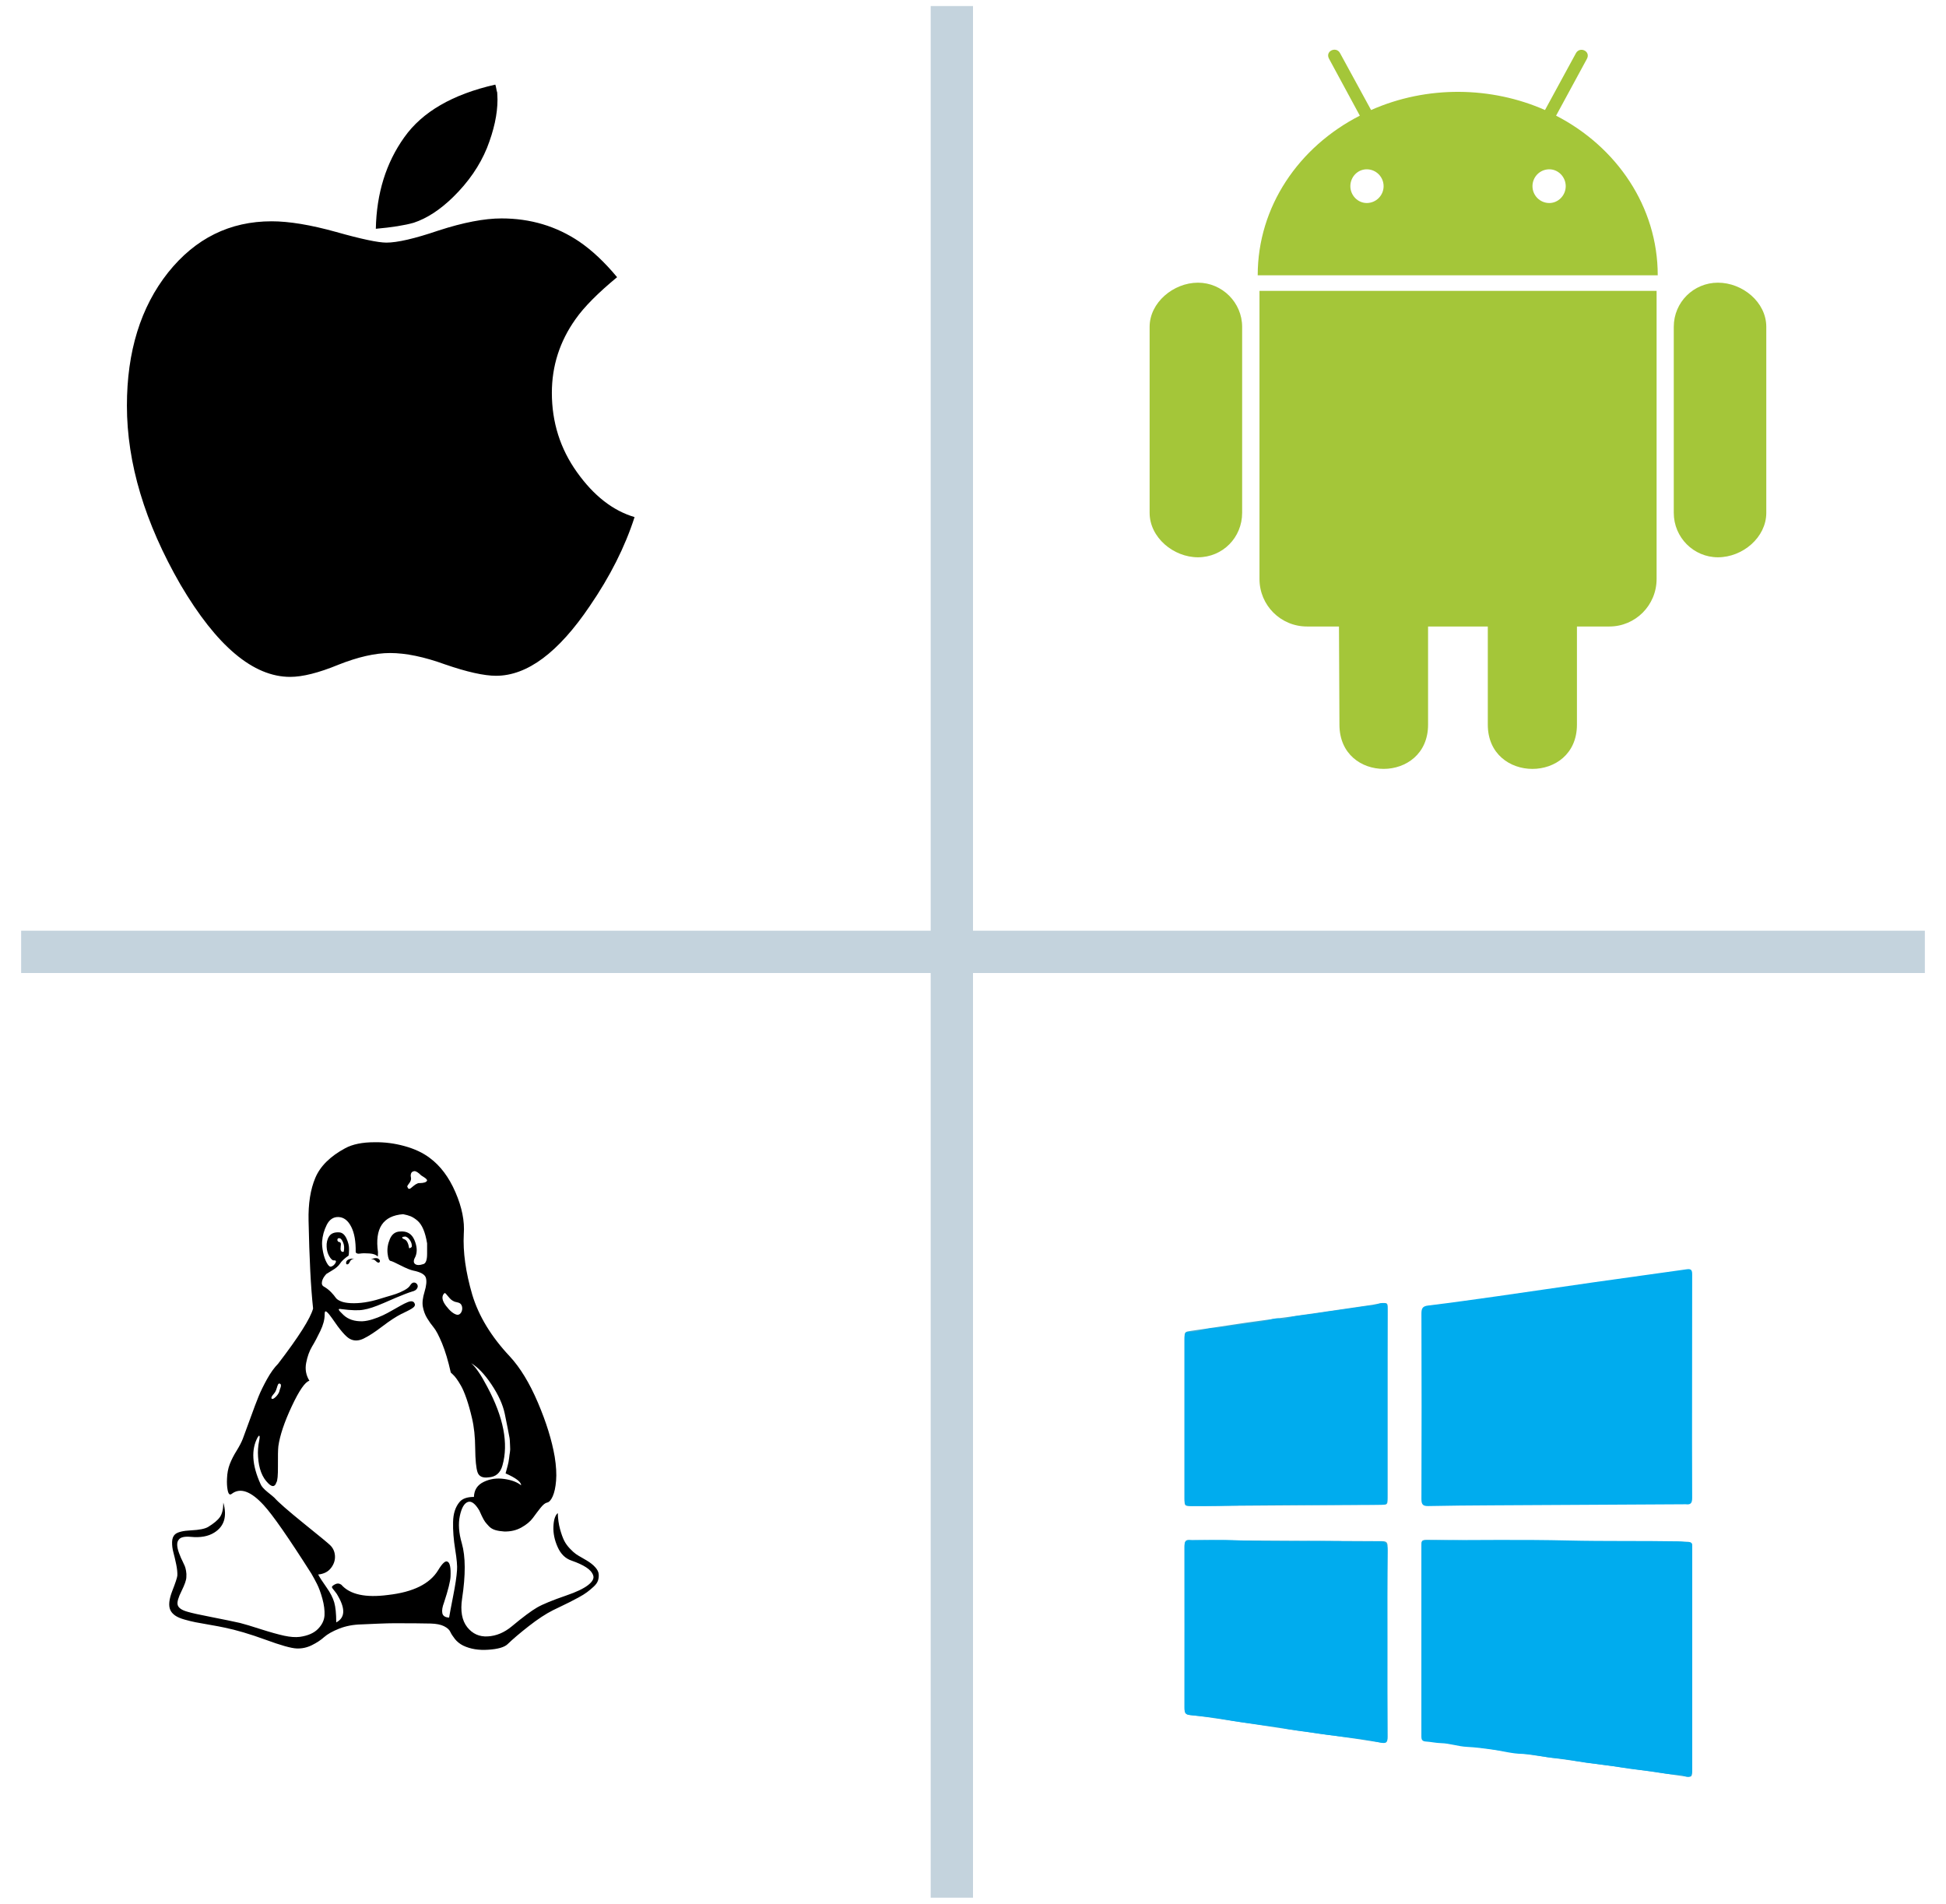 <?xml version="1.0" encoding="UTF-8"?>
<svg width="46px" height="45px" viewBox="0 0 46 45" version="1.1" xmlns="http://www.w3.org/2000/svg" xmlns:xlink="http://www.w3.org/1999/xlink">
    <!-- Generator: Sketch 59 (86127) - https://sketch.com -->
    <title>private-grid</title>
    <desc>Created with Sketch.</desc>
    <g id="Page-1" stroke="none" stroke-width="1" fill="none" fill-rule="evenodd">
        <g id="private-grid" transform="translate(1, 0)">
            <g id="iconfinder_windows_1220364-copy" transform="translate(27, 30)" fill-rule="nonzero">
                <path d="M11.998,2.781 C11.998,3.656 11.995,4.532 12,5.405 C12,5.523 11.971,5.573 11.853,5.558 C11.833,5.555 11.811,5.558 11.791,5.558 C10.277,5.565 8.763,5.573 7.247,5.583 C6.753,5.585 6.256,5.59 5.762,5.6 C5.642,5.602 5.6,5.568 5.6,5.44 C5.605,3.977 5.605,2.514 5.6,1.052 C5.6,0.926 5.627,0.874 5.765,0.859 C6.318,0.793 6.866,0.714 7.416,0.637 C8.178,0.529 8.938,0.415 9.697,0.307 C10.422,0.203 11.147,0.107 11.872,0.003 C11.988,-0.014 12,0.035 12,0.132 C11.998,1.012 11.998,1.898 11.998,2.781 Z" id="Path" fill="#00ACEE"></path>
                <path d="M4.8,3.185 C4.8,3.925 4.8,4.668 4.8,5.408 C4.8,5.57 4.8,5.57 4.639,5.57 C4.341,5.572 4.045,5.572 3.748,5.575 C2.556,5.582 1.365,5.59 0.173,5.6 C0,5.6 0,5.603 0,5.426 C0,4.168 0,2.909 0,1.649 C0,1.475 0.002,1.482 0.168,1.457 C0.598,1.396 1.028,1.328 1.458,1.265 C1.787,1.217 2.119,1.176 2.449,1.131 C3.113,1.037 3.777,0.939 4.439,0.843 C4.534,0.828 4.629,0.8 4.727,0.8 C4.778,0.8 4.802,0.818 4.8,0.873 C4.797,0.916 4.8,0.957 4.8,1 C4.8,1.727 4.8,2.455 4.8,3.185 Z M4.724,3.17 C4.724,2.447 4.722,1.722 4.727,1 C4.727,0.893 4.69,0.871 4.6,0.876 C4.524,0.881 4.465,0.926 4.39,0.931 C4.229,0.941 4.07,0.972 3.909,0.995 C3.594,1.04 3.276,1.08 2.964,1.131 C2.773,1.161 2.576,1.159 2.393,1.237 C2.361,1.25 2.329,1.26 2.297,1.247 C2.195,1.204 2.09,1.242 2,1.265 C1.77,1.325 1.533,1.341 1.299,1.373 C1.104,1.401 0.908,1.442 0.71,1.449 C0.544,1.454 0.396,1.543 0.225,1.535 C0.078,1.528 0.059,1.555 0.059,1.712 C0.059,2.925 0.059,4.135 0.059,5.347 C0.059,5.512 0.076,5.524 0.234,5.527 C1.013,5.539 1.794,5.489 2.573,5.499 C3.223,5.507 3.875,5.501 4.524,5.499 C4.712,5.499 4.722,5.491 4.722,5.289 C4.724,4.582 4.724,3.877 4.724,3.17 Z" id="Shape" fill="#35ABD5"></path>
                <path d="M4.797,8.827 C4.797,9.572 4.795,10.317 4.8,11.061 C4.8,11.175 4.778,11.215 4.661,11.195 C4.31,11.137 3.956,11.086 3.602,11.036 C3.236,10.983 2.871,10.94 2.505,10.885 C1.988,10.809 1.471,10.726 0.951,10.65 C0.678,10.609 0.405,10.569 0.132,10.539 C0.034,10.529 0,10.496 0,10.392 C0.002,9.11 0.002,7.828 0,6.543 C0,6.435 0.027,6.384 0.139,6.404 C0.19,6.412 0.244,6.407 0.298,6.407 C1.756,6.414 3.215,6.425 4.673,6.43 C4.778,6.43 4.802,6.465 4.8,6.566 C4.795,7.321 4.797,8.073 4.797,8.827 Z M4.722,8.83 C4.722,8.123 4.717,7.417 4.724,6.712 C4.727,6.528 4.646,6.5 4.514,6.5 C4.314,6.5 4.117,6.51 3.915,6.505 C3.022,6.48 2.129,6.523 1.237,6.478 C0.9,6.46 0.563,6.475 0.224,6.475 C0.076,6.475 0.059,6.495 0.059,6.652 C0.059,7.866 0.059,9.082 0.059,10.296 C0.059,10.461 0.083,10.476 0.239,10.491 C0.48,10.514 0.722,10.534 0.959,10.582 C1.256,10.64 1.556,10.673 1.856,10.715 C2.012,10.738 2.173,10.743 2.322,10.781 C2.534,10.832 2.749,10.847 2.961,10.882 C3.193,10.922 3.432,10.953 3.668,10.978 C3.971,11.013 4.275,11.049 4.575,11.117 C4.673,11.139 4.719,11.109 4.719,10.988 C4.719,10.266 4.722,9.547 4.722,8.83 Z" id="Shape" fill="#35ABD5"></path>
                <path d="M12,9.225 C12,10.09 12,10.956 12,11.823 C12,12.012 12,12.015 11.806,11.988 C11.345,11.921 10.886,11.853 10.425,11.789 C9.789,11.701 9.153,11.617 8.52,11.527 C7.919,11.443 7.315,11.358 6.714,11.267 C6.38,11.215 6.042,11.188 5.708,11.127 C5.602,11.108 5.6,11.061 5.6,10.982 C5.6,10.186 5.6,9.389 5.6,8.592 C5.6,7.913 5.6,7.236 5.6,6.557 C5.6,6.408 5.605,6.398 5.762,6.4 C7.801,6.435 9.84,6.435 11.88,6.444 C11.983,6.444 12,6.486 12,6.574 C12,7.459 12,8.342 12,9.225 C12,9.225 12,9.225 12,9.225 Z M11.958,9.2 C11.958,8.531 11.958,7.859 11.958,7.19 C11.958,6.999 11.958,6.805 11.958,6.614 C11.958,6.565 11.968,6.513 11.892,6.508 C11.806,6.503 11.723,6.489 11.637,6.486 C10.783,6.471 9.929,6.486 9.075,6.466 C7.993,6.442 6.908,6.459 5.823,6.459 C5.652,6.459 5.652,6.459 5.652,6.626 C5.652,7.982 5.652,9.337 5.652,10.696 C5.652,10.794 5.654,10.892 5.652,10.99 C5.649,11.063 5.681,11.088 5.755,11.093 C5.872,11.1 5.988,11.127 6.106,11.13 C6.309,11.134 6.503,11.206 6.709,11.215 C6.908,11.225 7.104,11.252 7.301,11.277 C7.534,11.309 7.764,11.375 7.998,11.377 C8.26,11.38 8.51,11.461 8.771,11.475 C9.013,11.49 9.252,11.546 9.492,11.581 C9.777,11.62 10.064,11.649 10.348,11.696 C10.569,11.733 10.79,11.75 11.011,11.779 C11.242,11.811 11.467,11.865 11.701,11.853 C11.718,11.853 11.737,11.87 11.755,11.877 C11.897,11.939 11.958,11.899 11.958,11.743 C11.958,10.899 11.958,10.051 11.958,9.2 Z" id="Shape" fill="#35ABD5"></path>
                <path d="M4.795,3.167 C4.795,3.897 4.795,4.626 4.795,5.354 C4.795,5.562 4.787,5.57 4.592,5.57 C3.924,5.57 3.254,5.578 2.586,5.57 C1.782,5.559 0.982,5.609 0.181,5.599 C0.018,5.596 0,5.58 0,5.414 C0,4.163 0,2.914 0,1.663 C0,1.502 0.02,1.473 0.171,1.481 C0.344,1.491 0.5,1.397 0.67,1.392 C0.874,1.387 1.074,1.343 1.275,1.314 C1.514,1.28 1.757,1.267 1.996,1.202 C2.089,1.176 2.197,1.139 2.302,1.184 C2.335,1.197 2.367,1.186 2.4,1.173 C2.588,1.093 2.792,1.095 2.987,1.064 C3.311,1.012 3.635,0.967 3.959,0.923 C4.122,0.9 4.288,0.868 4.454,0.858 C4.531,0.853 4.594,0.806 4.669,0.801 C4.765,0.795 4.8,0.821 4.8,0.928 C4.795,1.674 4.795,2.419 4.795,3.167 Z" id="Path" fill="#00ACEE"></path>
                <path d="M4.792,8.837 C4.792,9.579 4.79,10.321 4.795,11.06 C4.795,11.185 4.747,11.216 4.647,11.193 C4.338,11.123 4.025,11.083 3.713,11.05 C3.47,11.021 3.224,10.99 2.986,10.951 C2.768,10.914 2.547,10.899 2.328,10.847 C2.175,10.81 2.01,10.802 1.849,10.779 C1.541,10.735 1.232,10.701 0.926,10.641 C0.682,10.592 0.434,10.571 0.186,10.547 C0.023,10.532 0,10.519 0,10.347 C0,9.095 0,7.84 0,6.588 C0,6.424 0.018,6.406 0.171,6.406 C0.517,6.406 0.866,6.391 1.212,6.409 C2.13,6.456 3.049,6.409 3.967,6.437 C4.173,6.443 4.378,6.435 4.584,6.432 C4.72,6.432 4.802,6.461 4.8,6.651 C4.787,7.38 4.792,8.108 4.792,8.837 Z" id="Path" fill="#00ACEE"></path>
                <path d="M12,9.214 C12,10.088 12,10.959 12,11.833 C12,11.994 11.937,12.035 11.793,11.972 C11.773,11.964 11.756,11.947 11.738,11.947 C11.502,11.959 11.27,11.904 11.038,11.871 C10.814,11.841 10.59,11.823 10.366,11.785 C10.077,11.735 9.786,11.707 9.497,11.667 C9.253,11.632 9.009,11.574 8.765,11.559 C8.501,11.541 8.249,11.46 7.981,11.458 C7.744,11.455 7.51,11.387 7.273,11.355 C7.074,11.327 6.872,11.302 6.673,11.292 C6.467,11.282 6.27,11.209 6.061,11.204 C5.941,11.201 5.824,11.173 5.705,11.166 C5.632,11.161 5.6,11.133 5.6,11.06 C5.602,10.959 5.6,10.859 5.6,10.758 C5.6,9.365 5.6,7.972 5.6,6.577 C5.6,6.406 5.6,6.406 5.774,6.406 C6.875,6.406 7.973,6.388 9.074,6.414 C9.94,6.434 10.807,6.419 11.673,6.434 C11.761,6.436 11.845,6.451 11.932,6.456 C12.01,6.459 12,6.514 12,6.565 C12,6.761 12,6.96 12,7.156 C12,7.839 12,8.527 12,9.214 Z" id="Path" fill="#00ACEE"></path>
            </g>
            <g id="iconfinder_Apple_367618-Copy" transform="translate(2, 2)" fill="#000000" fill-rule="nonzero">
                <path d="M6.78,3.265 C6.567,3.326 6.267,3.374 5.884,3.408 C5.901,2.572 6.124,1.851 6.556,1.246 C6.981,0.645 7.698,0.229 8.708,0 C8.715,0.016 8.723,0.048 8.731,0.093 C8.738,0.138 8.746,0.168 8.753,0.185 C8.753,0.207 8.754,0.236 8.757,0.269 C8.759,0.303 8.76,0.331 8.76,0.354 C8.76,0.696 8.677,1.077 8.511,1.498 C8.339,1.918 8.072,2.305 7.71,2.659 C7.401,2.961 7.089,3.163 6.78,3.265 Z M10.639,9.162 C10.243,8.608 10.045,7.981 10.045,7.286 C10.045,6.652 10.23,6.071 10.604,5.545 C10.805,5.258 11.132,4.928 11.587,4.552 C11.288,4.192 10.989,3.913 10.691,3.71 C10.15,3.346 9.538,3.163 8.855,3.163 C8.448,3.163 7.951,3.259 7.366,3.449 C6.803,3.641 6.391,3.735 6.134,3.735 C5.939,3.735 5.543,3.652 4.945,3.483 C4.342,3.315 3.834,3.231 3.421,3.231 C2.432,3.231 1.618,3.635 0.973,4.442 C0.324,5.261 0,6.311 0,7.588 C0,8.947 0.423,10.357 1.267,11.821 C2.122,13.274 2.987,14 3.859,14 C4.152,14 4.532,13.905 4.996,13.714 C5.461,13.529 5.87,13.436 6.22,13.436 C6.593,13.436 7.027,13.526 7.52,13.705 C8.042,13.885 8.444,13.974 8.726,13.974 C9.462,13.974 10.199,13.425 10.941,12.326 C11.422,11.625 11.775,10.924 12,10.223 C11.487,10.071 11.035,9.718 10.639,9.162 Z" id="Shape"></path>
            </g>
            <line x1="21.5" y1="0.643" x2="21.5" y2="44.357" id="Line" stroke="#C4D3DD" stroke-linecap="square"></line>
            <line x1="0" y1="22.5" x2="44" y2="22.5" id="Line-Copy" stroke="#C4D3DD" stroke-linecap="square"></line>
            <g id="linux-2" transform="translate(3, 27)" fill="#000000" fill-rule="nonzero">
                <path d="M4.375,2.752 C4.326,2.757 4.291,2.78 4.271,2.823 C4.251,2.865 4.232,2.886 4.215,2.886 C4.192,2.891 4.181,2.88 4.181,2.853 C4.181,2.799 4.223,2.766 4.308,2.752 L4.375,2.752 Z M4.955,2.846 C4.937,2.851 4.912,2.836 4.878,2.803 C4.845,2.769 4.806,2.759 4.762,2.773 C4.868,2.723 4.94,2.728 4.975,2.786 C4.988,2.813 4.982,2.833 4.955,2.846 Z M2.613,5.705 C2.596,5.701 2.582,5.708 2.573,5.725 C2.564,5.743 2.554,5.771 2.543,5.809 C2.532,5.847 2.52,5.877 2.507,5.9 C2.493,5.922 2.471,5.951 2.44,5.987 C2.409,6.031 2.407,6.058 2.433,6.067 C2.451,6.071 2.479,6.056 2.517,6.02 C2.554,5.984 2.582,5.944 2.6,5.9 C2.604,5.886 2.609,5.871 2.613,5.853 C2.618,5.835 2.622,5.821 2.627,5.812 C2.631,5.804 2.634,5.794 2.637,5.782 C2.639,5.771 2.64,5.762 2.64,5.756 L2.64,5.735 L2.633,5.719 L2.613,5.705 Z M8.318,8.109 C8.318,8.029 8.195,7.935 7.951,7.828 C7.968,7.761 7.985,7.7 8.001,7.644 C8.016,7.588 8.027,7.53 8.034,7.47 C8.041,7.409 8.047,7.361 8.054,7.326 C8.061,7.29 8.062,7.24 8.057,7.175 C8.053,7.11 8.051,7.067 8.051,7.045 C8.051,7.022 8.043,6.973 8.027,6.897 C8.012,6.821 8.003,6.776 8.001,6.76 C7.999,6.744 7.987,6.689 7.967,6.593 C7.947,6.497 7.935,6.437 7.931,6.415 C7.886,6.201 7.782,5.971 7.617,5.725 C7.453,5.48 7.292,5.313 7.137,5.223 C7.243,5.313 7.37,5.498 7.517,5.779 C7.904,6.502 8.024,7.123 7.877,7.64 C7.828,7.819 7.717,7.913 7.544,7.922 C7.406,7.94 7.32,7.898 7.287,7.798 C7.254,7.697 7.236,7.511 7.233,7.239 C7.231,6.966 7.206,6.728 7.157,6.522 C7.117,6.348 7.073,6.194 7.027,6.06 C6.98,5.926 6.937,5.825 6.897,5.756 C6.857,5.686 6.822,5.632 6.793,5.592 C6.764,5.551 6.735,5.518 6.706,5.491 C6.678,5.464 6.661,5.449 6.656,5.444 C6.594,5.167 6.525,4.938 6.45,4.755 C6.374,4.572 6.308,4.447 6.253,4.38 C6.197,4.313 6.145,4.239 6.096,4.159 C6.047,4.078 6.014,3.989 5.996,3.891 C5.978,3.797 5.991,3.678 6.036,3.533 C6.08,3.387 6.09,3.277 6.066,3.201 C6.041,3.125 5.943,3.069 5.769,3.034 C5.702,3.02 5.603,2.98 5.472,2.913 C5.341,2.846 5.262,2.81 5.235,2.806 C5.2,2.802 5.175,2.744 5.162,2.632 C5.149,2.52 5.166,2.407 5.215,2.29 C5.264,2.174 5.344,2.114 5.455,2.11 C5.62,2.096 5.733,2.163 5.796,2.311 C5.858,2.458 5.867,2.587 5.822,2.699 C5.773,2.784 5.769,2.843 5.809,2.876 C5.849,2.91 5.916,2.911 6.009,2.88 C6.067,2.862 6.096,2.781 6.096,2.639 L6.096,2.391 C6.074,2.257 6.044,2.145 6.006,2.056 C5.968,1.967 5.921,1.899 5.866,1.852 C5.81,1.805 5.758,1.772 5.709,1.751 C5.66,1.731 5.6,1.715 5.529,1.701 C5.053,1.737 4.855,2.036 4.935,2.598 C4.935,2.665 4.933,2.699 4.928,2.699 C4.888,2.659 4.823,2.635 4.732,2.629 C4.64,2.622 4.567,2.623 4.511,2.632 C4.456,2.641 4.421,2.63 4.408,2.598 C4.412,2.344 4.377,2.143 4.301,1.996 C4.226,1.849 4.126,1.773 4.001,1.768 C3.881,1.764 3.789,1.825 3.724,1.952 C3.66,2.08 3.623,2.212 3.614,2.351 C3.61,2.418 3.617,2.5 3.637,2.598 C3.657,2.697 3.686,2.78 3.724,2.85 C3.762,2.919 3.796,2.949 3.828,2.94 C3.872,2.927 3.908,2.895 3.934,2.846 C3.952,2.806 3.937,2.788 3.888,2.793 C3.856,2.793 3.822,2.76 3.784,2.696 C3.746,2.631 3.725,2.556 3.721,2.471 C3.716,2.373 3.736,2.29 3.781,2.223 C3.825,2.157 3.901,2.125 4.008,2.13 C4.083,2.13 4.143,2.177 4.188,2.27 C4.232,2.364 4.253,2.451 4.251,2.531 C4.249,2.612 4.246,2.661 4.241,2.679 C4.143,2.746 4.074,2.81 4.034,2.873 C3.999,2.927 3.938,2.979 3.851,3.03 C3.764,3.082 3.719,3.11 3.714,3.114 C3.656,3.177 3.622,3.237 3.611,3.295 C3.6,3.353 3.616,3.393 3.661,3.415 C3.723,3.451 3.779,3.495 3.828,3.546 C3.877,3.597 3.912,3.64 3.934,3.673 C3.957,3.707 3.998,3.736 4.058,3.76 C4.118,3.785 4.197,3.799 4.295,3.804 C4.504,3.813 4.73,3.779 4.975,3.703 C4.984,3.699 5.035,3.683 5.129,3.656 C5.222,3.63 5.299,3.606 5.359,3.586 C5.419,3.566 5.484,3.537 5.556,3.499 C5.627,3.461 5.673,3.422 5.696,3.382 C5.736,3.319 5.78,3.302 5.829,3.328 C5.851,3.342 5.866,3.361 5.872,3.385 C5.879,3.41 5.872,3.437 5.852,3.466 C5.832,3.495 5.796,3.516 5.742,3.529 C5.653,3.556 5.528,3.604 5.365,3.673 C5.203,3.742 5.102,3.786 5.062,3.804 C4.866,3.889 4.71,3.94 4.595,3.958 C4.484,3.98 4.308,3.976 4.068,3.944 C4.023,3.935 4.003,3.94 4.008,3.958 C4.012,3.976 4.05,4.018 4.121,4.085 C4.232,4.188 4.381,4.237 4.568,4.232 C4.644,4.228 4.724,4.212 4.808,4.185 C4.893,4.159 4.973,4.127 5.049,4.092 C5.124,4.056 5.199,4.017 5.272,3.974 C5.345,3.932 5.412,3.894 5.472,3.861 C5.532,3.827 5.587,3.8 5.636,3.78 C5.685,3.76 5.723,3.755 5.752,3.764 C5.781,3.772 5.8,3.797 5.809,3.837 C5.809,3.846 5.807,3.856 5.802,3.867 C5.798,3.878 5.789,3.89 5.776,3.901 C5.762,3.912 5.749,3.922 5.736,3.931 C5.722,3.94 5.703,3.951 5.679,3.964 C5.655,3.978 5.635,3.988 5.619,3.995 C5.603,4.001 5.581,4.012 5.552,4.028 C5.523,4.044 5.502,4.054 5.489,4.058 C5.364,4.121 5.214,4.219 5.038,4.353 C4.863,4.487 4.715,4.583 4.595,4.641 C4.475,4.699 4.366,4.701 4.268,4.647 C4.175,4.598 4.034,4.435 3.848,4.159 C3.75,4.02 3.694,3.971 3.681,4.011 C3.676,4.025 3.674,4.047 3.674,4.078 C3.674,4.19 3.641,4.316 3.574,4.457 C3.507,4.597 3.442,4.721 3.377,4.828 C3.313,4.935 3.266,5.065 3.237,5.217 C3.208,5.368 3.234,5.509 3.314,5.638 C3.212,5.665 3.073,5.866 2.897,6.241 C2.721,6.616 2.616,6.931 2.58,7.185 C2.571,7.266 2.568,7.42 2.57,7.647 C2.572,7.875 2.56,8.007 2.533,8.042 C2.498,8.149 2.433,8.156 2.34,8.062 C2.197,7.924 2.117,7.714 2.1,7.433 C2.091,7.308 2.1,7.183 2.126,7.058 C2.144,6.973 2.142,6.933 2.12,6.937 L2.093,6.971 C1.933,7.261 1.955,7.632 2.16,8.082 C2.182,8.136 2.237,8.198 2.326,8.27 C2.415,8.341 2.469,8.386 2.487,8.404 C2.576,8.506 2.807,8.708 3.18,9.01 C3.554,9.311 3.761,9.482 3.801,9.522 C3.872,9.589 3.911,9.674 3.918,9.776 C3.924,9.879 3.893,9.975 3.824,10.064 C3.755,10.154 3.654,10.205 3.521,10.218 C3.556,10.285 3.621,10.385 3.714,10.516 C3.808,10.648 3.87,10.769 3.901,10.878 C3.932,10.987 3.948,11.145 3.948,11.35 C4.152,11.243 4.168,11.038 3.994,10.734 C3.977,10.698 3.953,10.663 3.924,10.627 C3.895,10.591 3.874,10.564 3.861,10.547 C3.848,10.529 3.843,10.515 3.848,10.506 C3.861,10.484 3.89,10.463 3.934,10.443 C3.979,10.423 4.023,10.428 4.068,10.459 C4.272,10.692 4.642,10.772 5.175,10.701 C5.767,10.634 6.16,10.439 6.356,10.118 C6.458,9.948 6.534,9.881 6.583,9.917 C6.636,9.944 6.659,10.06 6.65,10.265 C6.645,10.377 6.594,10.582 6.496,10.881 C6.456,10.984 6.443,11.068 6.456,11.132 C6.47,11.197 6.523,11.232 6.616,11.236 C6.63,11.151 6.662,10.98 6.713,10.721 C6.764,10.462 6.794,10.261 6.803,10.118 C6.812,10.024 6.798,9.86 6.76,9.626 C6.722,9.391 6.705,9.175 6.71,8.976 C6.714,8.778 6.765,8.62 6.863,8.504 C6.93,8.424 7.043,8.384 7.203,8.384 C7.208,8.219 7.285,8.1 7.434,8.029 C7.583,7.957 7.744,7.934 7.917,7.959 C8.091,7.983 8.224,8.033 8.318,8.109 Z M4.128,2.572 C4.141,2.496 4.136,2.429 4.111,2.371 C4.087,2.313 4.061,2.279 4.034,2.27 C3.994,2.261 3.974,2.277 3.974,2.317 C3.983,2.34 3.994,2.353 4.008,2.357 C4.052,2.357 4.068,2.391 4.054,2.458 C4.041,2.547 4.059,2.592 4.108,2.592 C4.121,2.592 4.128,2.585 4.128,2.572 Z M6.923,3.891 C6.914,3.855 6.9,3.829 6.88,3.814 C6.86,3.798 6.831,3.787 6.793,3.78 C6.755,3.774 6.723,3.761 6.696,3.743 C6.674,3.73 6.653,3.712 6.633,3.69 C6.613,3.668 6.597,3.65 6.586,3.636 C6.575,3.623 6.563,3.608 6.55,3.593 C6.536,3.577 6.527,3.568 6.523,3.566 C6.519,3.564 6.51,3.567 6.496,3.576 C6.434,3.647 6.45,3.745 6.543,3.867 C6.636,3.99 6.723,4.06 6.803,4.078 C6.843,4.083 6.875,4.065 6.9,4.025 C6.924,3.985 6.932,3.94 6.923,3.891 Z M5.736,2.465 C5.736,2.415 5.725,2.372 5.702,2.334 C5.68,2.296 5.656,2.268 5.629,2.25 C5.602,2.232 5.582,2.226 5.569,2.23 C5.507,2.235 5.491,2.25 5.522,2.277 L5.549,2.29 C5.611,2.308 5.651,2.377 5.669,2.498 C5.669,2.511 5.687,2.507 5.722,2.485 L5.736,2.465 Z M6.096,0.904 C6.096,0.895 6.09,0.884 6.079,0.871 C6.068,0.858 6.048,0.842 6.019,0.824 C5.99,0.806 5.969,0.793 5.956,0.784 C5.889,0.717 5.836,0.683 5.796,0.683 C5.756,0.688 5.73,0.705 5.719,0.734 C5.708,0.763 5.706,0.792 5.712,0.821 C5.719,0.85 5.718,0.878 5.709,0.904 C5.705,0.922 5.691,0.946 5.669,0.975 C5.647,1.004 5.633,1.024 5.629,1.035 C5.624,1.046 5.631,1.065 5.649,1.092 C5.667,1.105 5.685,1.105 5.702,1.092 C5.72,1.078 5.745,1.058 5.776,1.032 C5.807,1.005 5.84,0.985 5.876,0.971 C5.88,0.967 5.9,0.965 5.936,0.965 C5.971,0.965 6.005,0.96 6.036,0.951 C6.067,0.942 6.087,0.927 6.096,0.904 Z M9.865,9.884 C9.954,9.937 10.023,9.992 10.072,10.048 C10.121,10.103 10.148,10.157 10.152,10.208 C10.157,10.26 10.151,10.31 10.136,10.359 C10.12,10.408 10.086,10.457 10.032,10.506 C9.979,10.555 9.927,10.599 9.875,10.637 C9.824,10.675 9.758,10.716 9.675,10.761 C9.593,10.805 9.523,10.842 9.465,10.871 C9.407,10.9 9.336,10.935 9.252,10.975 C9.167,11.015 9.107,11.044 9.072,11.062 C8.903,11.147 8.712,11.272 8.501,11.437 C8.29,11.602 8.122,11.745 7.997,11.866 C7.922,11.937 7.771,11.981 7.544,11.996 C7.317,12.012 7.119,11.979 6.95,11.899 C6.87,11.859 6.804,11.806 6.753,11.742 C6.702,11.677 6.665,11.62 6.643,11.571 C6.621,11.522 6.572,11.478 6.496,11.44 C6.421,11.402 6.316,11.381 6.183,11.377 C5.987,11.372 5.698,11.37 5.315,11.37 C5.231,11.37 5.104,11.373 4.935,11.38 C4.766,11.387 4.637,11.392 4.548,11.397 C4.352,11.401 4.176,11.435 4.018,11.497 C3.86,11.56 3.741,11.627 3.661,11.698 C3.581,11.77 3.484,11.833 3.371,11.889 C3.257,11.945 3.138,11.971 3.014,11.966 C2.885,11.962 2.638,11.892 2.273,11.758 C1.908,11.625 1.584,11.529 1.299,11.471 C1.214,11.453 1.101,11.431 0.959,11.407 C0.816,11.382 0.705,11.362 0.625,11.347 C0.545,11.331 0.457,11.31 0.362,11.283 C0.266,11.256 0.192,11.224 0.138,11.186 C0.085,11.148 0.047,11.105 0.025,11.055 C-0.02,10.953 -0.004,10.804 0.071,10.61 C0.147,10.416 0.187,10.294 0.192,10.245 C0.196,10.174 0.187,10.084 0.165,9.977 C0.143,9.87 0.12,9.775 0.098,9.693 C0.076,9.61 0.066,9.529 0.068,9.448 C0.07,9.368 0.094,9.308 0.138,9.268 C0.2,9.214 0.327,9.183 0.518,9.174 C0.71,9.165 0.843,9.138 0.919,9.094 C1.052,9.013 1.146,8.935 1.199,8.859 C1.252,8.783 1.279,8.669 1.279,8.518 C1.372,8.844 1.301,9.08 1.065,9.227 C0.923,9.317 0.739,9.35 0.512,9.328 C0.361,9.314 0.265,9.337 0.225,9.395 C0.167,9.462 0.178,9.589 0.258,9.776 C0.267,9.803 0.285,9.843 0.312,9.897 C0.338,9.951 0.357,9.991 0.368,10.018 C0.379,10.044 0.389,10.082 0.398,10.131 C0.407,10.18 0.409,10.23 0.405,10.279 C0.405,10.346 0.367,10.455 0.292,10.607 C0.216,10.759 0.185,10.866 0.198,10.928 C0.212,11.004 0.294,11.062 0.445,11.102 C0.534,11.129 0.722,11.17 1.009,11.226 C1.296,11.282 1.517,11.328 1.673,11.363 C1.779,11.39 1.944,11.439 2.166,11.511 C2.389,11.582 2.572,11.633 2.717,11.665 C2.861,11.696 2.985,11.705 3.087,11.692 C3.278,11.665 3.422,11.602 3.517,11.504 C3.613,11.406 3.664,11.299 3.671,11.183 C3.677,11.067 3.661,10.936 3.621,10.791 C3.581,10.646 3.538,10.53 3.494,10.443 C3.45,10.356 3.405,10.274 3.361,10.198 C2.822,9.35 2.447,8.81 2.233,8.578 C1.931,8.248 1.679,8.158 1.479,8.31 C1.43,8.35 1.397,8.317 1.379,8.21 C1.366,8.138 1.361,8.053 1.366,7.955 C1.37,7.826 1.392,7.71 1.432,7.607 C1.472,7.504 1.526,7.399 1.593,7.292 C1.659,7.185 1.708,7.091 1.739,7.011 C1.775,6.917 1.834,6.757 1.916,6.529 C1.998,6.301 2.064,6.127 2.113,6.007 C2.162,5.886 2.229,5.75 2.313,5.598 C2.398,5.446 2.484,5.326 2.573,5.237 C3.063,4.598 3.338,4.163 3.401,3.931 C3.347,3.431 3.312,2.739 3.294,1.855 C3.285,1.453 3.338,1.115 3.454,0.841 C3.57,0.566 3.805,0.333 4.161,0.141 C4.335,0.047 4.566,0 4.855,0 C5.091,-0.004 5.326,0.026 5.562,0.091 C5.798,0.156 5.996,0.248 6.156,0.369 C6.41,0.556 6.613,0.827 6.766,1.182 C6.92,1.537 6.986,1.866 6.963,2.17 C6.941,2.594 7.008,3.072 7.163,3.603 C7.315,4.107 7.61,4.594 8.051,5.063 C8.295,5.326 8.517,5.69 8.715,6.154 C8.913,6.618 9.045,7.045 9.112,7.433 C9.147,7.652 9.158,7.84 9.145,7.999 C9.132,8.157 9.105,8.281 9.065,8.37 C9.025,8.46 8.98,8.509 8.931,8.518 C8.887,8.527 8.835,8.569 8.775,8.645 C8.715,8.721 8.655,8.8 8.595,8.883 C8.534,8.965 8.444,9.04 8.324,9.107 C8.204,9.174 8.069,9.205 7.917,9.201 C7.837,9.196 7.767,9.185 7.707,9.167 C7.647,9.149 7.597,9.119 7.557,9.077 C7.517,9.034 7.487,9 7.467,8.973 C7.447,8.946 7.421,8.9 7.39,8.836 C7.359,8.771 7.339,8.727 7.33,8.705 C7.232,8.54 7.141,8.473 7.057,8.504 C6.972,8.536 6.91,8.645 6.87,8.832 C6.83,9.02 6.845,9.236 6.917,9.482 C7.006,9.794 7.008,10.23 6.923,10.788 C6.879,11.078 6.919,11.302 7.043,11.461 C7.168,11.619 7.33,11.693 7.53,11.681 C7.731,11.67 7.92,11.591 8.097,11.444 C8.36,11.225 8.559,11.077 8.695,10.998 C8.83,10.92 9.06,10.826 9.385,10.714 C9.621,10.634 9.792,10.552 9.899,10.47 C10.006,10.387 10.047,10.31 10.022,10.239 C9.998,10.167 9.942,10.103 9.855,10.048 C9.769,9.992 9.654,9.939 9.512,9.89 C9.365,9.841 9.255,9.734 9.182,9.569 C9.108,9.404 9.075,9.242 9.082,9.083 C9.088,8.925 9.123,8.819 9.185,8.765 C9.189,8.904 9.207,9.03 9.238,9.144 C9.269,9.258 9.302,9.348 9.335,9.415 C9.368,9.482 9.414,9.545 9.472,9.606 C9.53,9.666 9.576,9.708 9.612,9.733 C9.648,9.758 9.695,9.787 9.755,9.82 C9.815,9.853 9.852,9.875 9.865,9.884 Z" id="Shape"></path>
            </g>
            <path d="M28.362,7.726 L28.362,12.122 C28.362,12.706 27.902,13.173 27.318,13.173 C26.737,13.173 26.175,12.703 26.175,12.122 L26.175,7.726 C26.175,7.153 26.737,6.682 27.318,6.682 C27.891,6.682 28.362,7.153 28.362,7.726 Z M28.772,13.686 C28.772,14.308 29.273,14.809 29.895,14.809 L30.651,14.809 L30.662,17.129 C30.662,18.529 32.757,18.518 32.757,17.129 L32.757,14.809 L34.169,14.809 L34.169,17.129 C34.169,18.522 36.276,18.526 36.276,17.129 L36.276,14.809 L37.043,14.809 C37.658,14.809 38.159,14.308 38.159,13.686 L38.159,6.876 L28.772,6.876 L28.772,13.686 Z M38.186,6.507 L28.73,6.507 C28.73,4.883 29.702,3.471 31.144,2.734 L30.419,1.394 C30.313,1.208 30.582,1.09 30.673,1.25 L31.41,2.601 C32.735,2.013 34.257,2.043 35.521,2.601 L36.254,1.254 C36.348,1.09 36.614,1.212 36.508,1.398 L35.783,2.734 C37.214,3.471 38.186,4.883 38.186,6.507 L38.186,6.507 Z M31.706,4.401 C31.706,4.184 31.531,4.002 31.307,4.002 C31.091,4.002 30.92,4.184 30.92,4.401 C30.92,4.617 31.095,4.799 31.307,4.799 C31.531,4.799 31.706,4.617 31.706,4.401 Z M36.011,4.401 C36.011,4.184 35.836,4.002 35.623,4.002 C35.399,4.002 35.225,4.184 35.225,4.401 C35.225,4.617 35.399,4.799 35.623,4.799 C35.836,4.799 36.011,4.617 36.011,4.401 Z M39.609,6.682 C39.036,6.682 38.565,7.141 38.565,7.726 L38.565,12.122 C38.565,12.706 39.036,13.173 39.609,13.173 C40.194,13.173 40.752,12.703 40.752,12.122 L40.752,7.726 C40.752,7.141 40.19,6.682 39.609,6.682 Z" id="Shape" fill="#A4C639" fill-rule="nonzero"></path>
        </g>
    </g>
</svg>